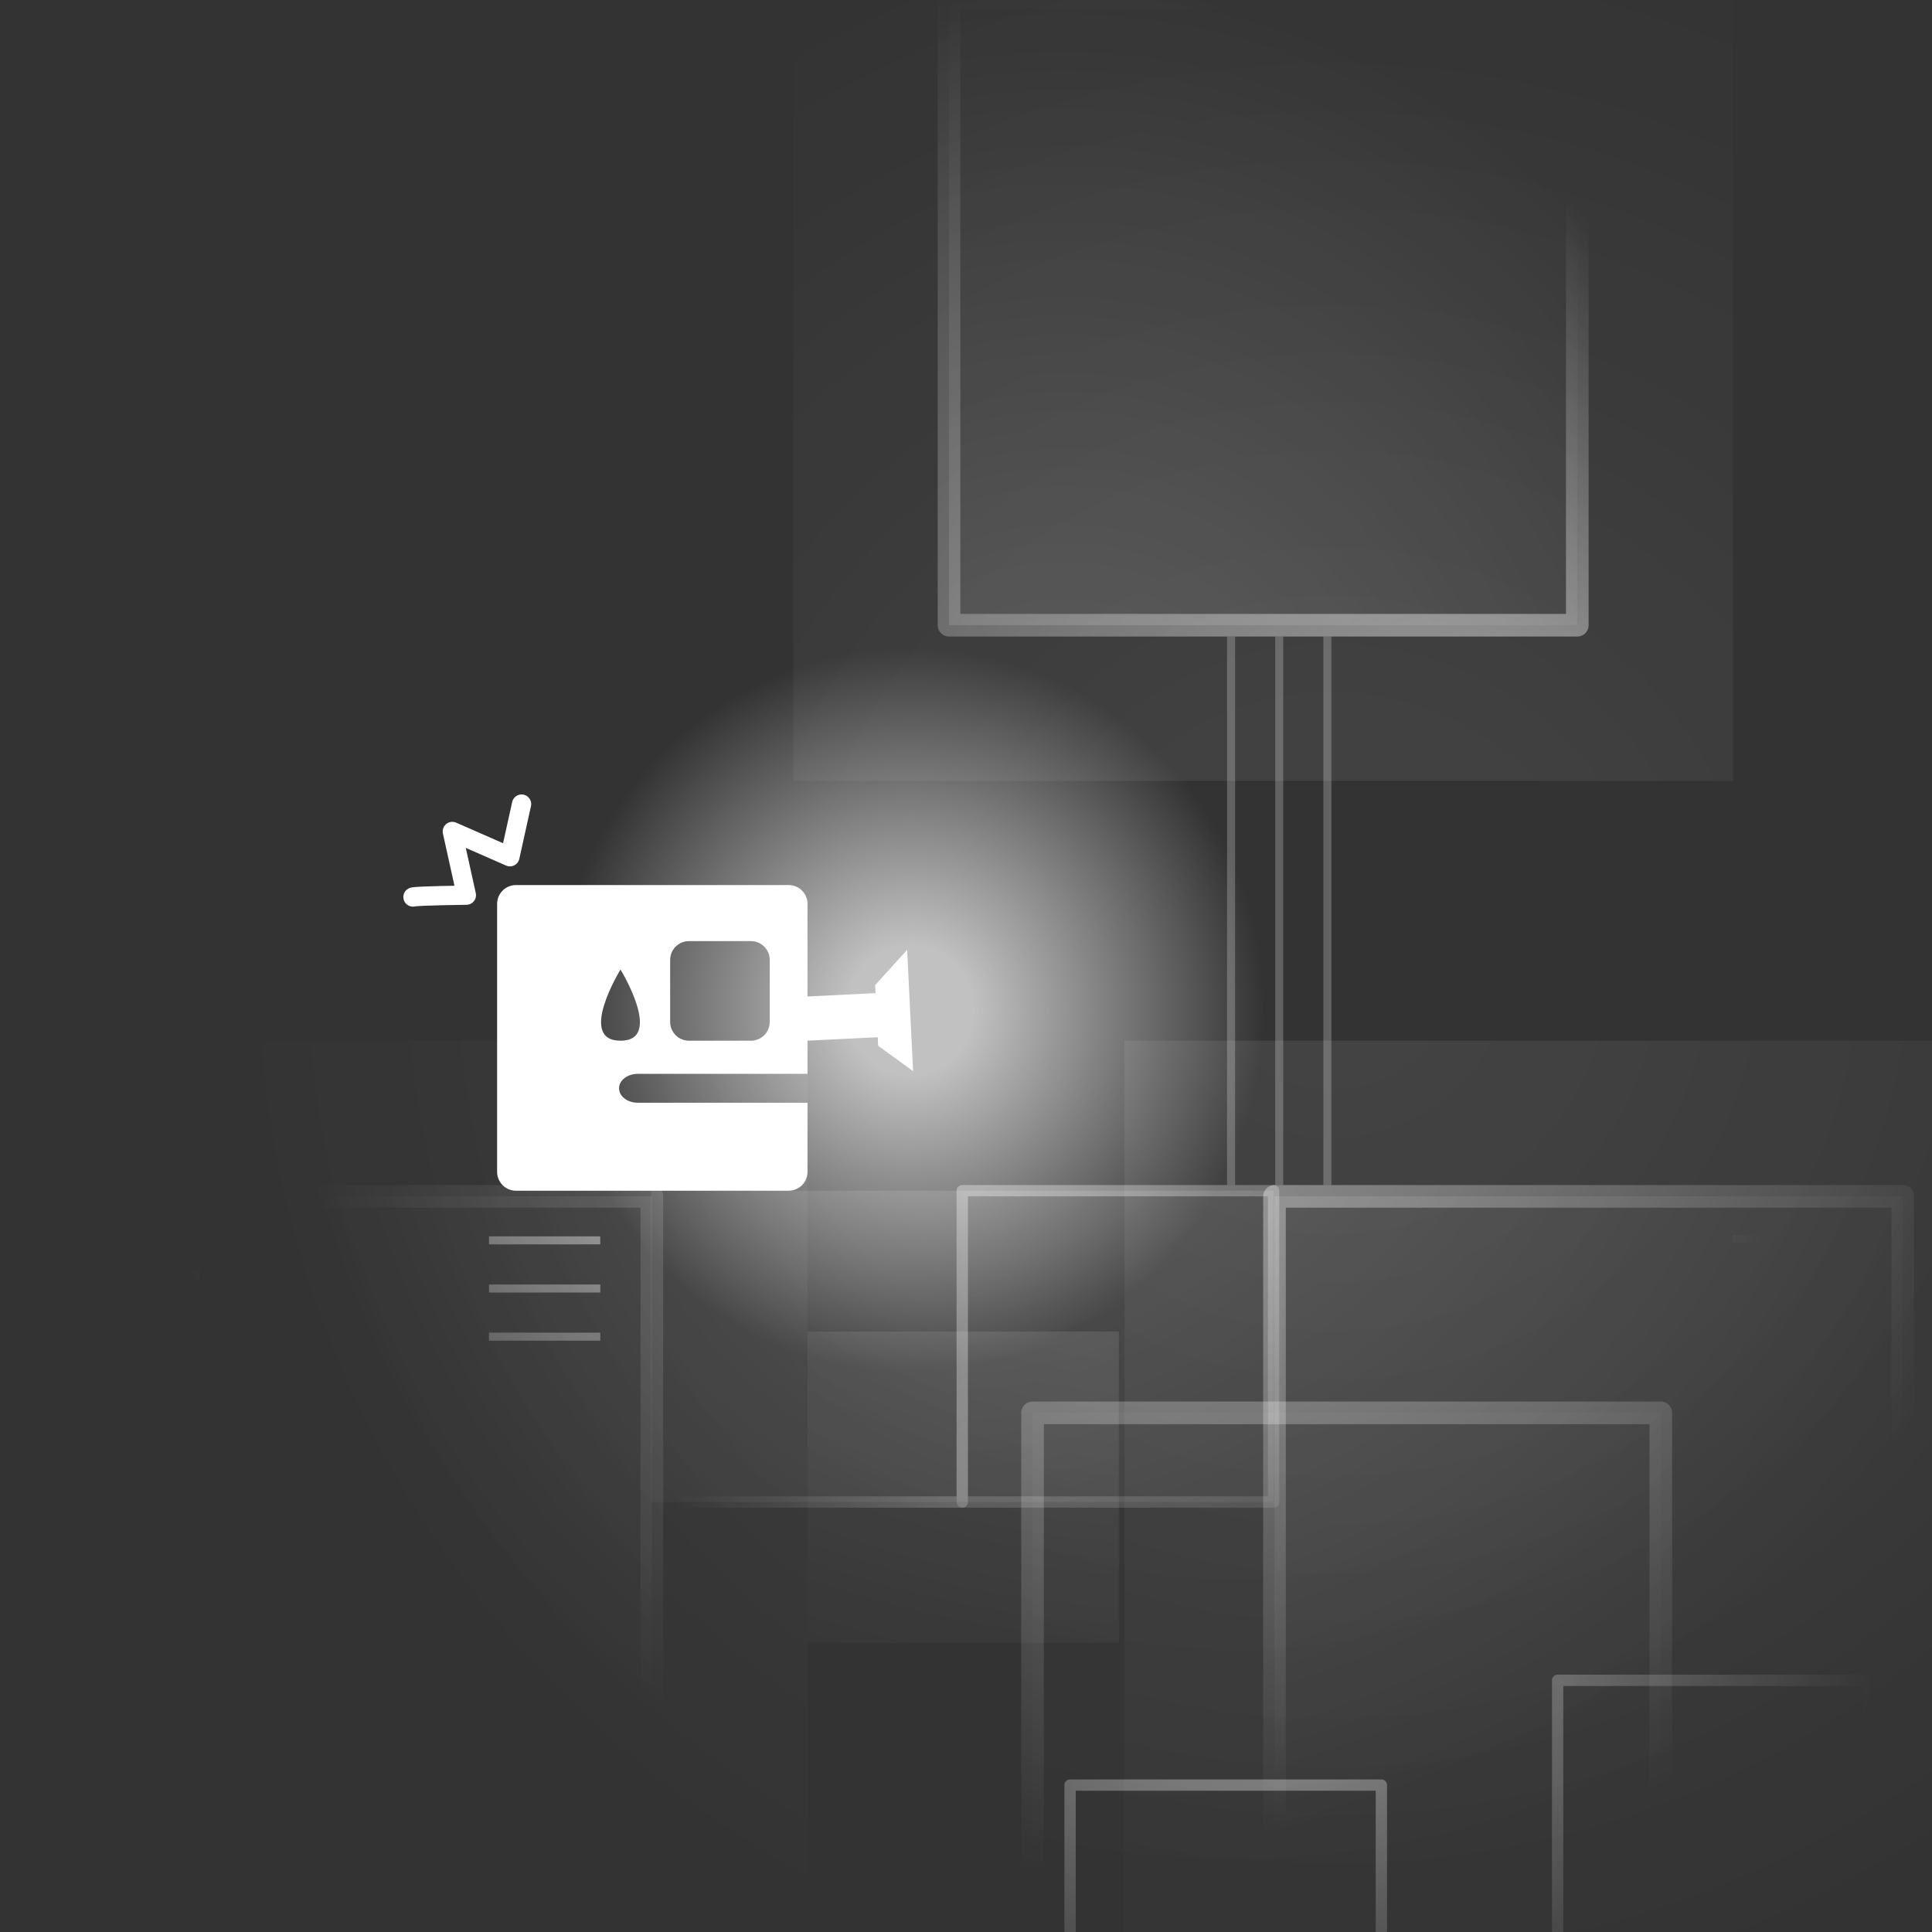 <?xml version="1.0" encoding="UTF-8"?>
<!-- Created with Inkscape (http://www.inkscape.org/) -->
<svg width="512" height="512" version="1.1" viewBox="0 0 512 512" xmlns="http://www.w3.org/2000/svg" xmlns:xlink="http://www.w3.org/1999/xlink">
 <rect x="0" y="0" width="512" height="512" fill="#333333" stroke="none"/>
 <defs>
  <linearGradient id="linearGradient12">
   <stop stop-color="#fff" stop-opacity=".85" offset="0"/>
   <stop stop-color="#fff" stop-opacity="0" offset="1"/>
  </linearGradient>
  <radialGradient id="radialGradient13" cx="447.79" cy="196.84" r="162.89" gradientTransform="matrix(1.428 0 0 1.278 -175.49 -.172)" gradientUnits="userSpaceOnUse" xlink:href="#linearGradient12"/>
  <radialGradient id="radialGradient15" cx="488.65" cy="417.11" r="162.89" gradientTransform="matrix(1 0 0 .746 0 105.96)" gradientUnits="userSpaceOnUse">
   <stop stop-color="#fff" stop-opacity=".69" offset="0"/>
   <stop stop-color="#fff" stop-opacity="0" offset="1"/>
  </radialGradient>
  <radialGradient id="radialGradient17" cx="422.49" cy="240.08" r="42.75" gradientTransform="matrix(6.732 0 0 4.97 -2372.7 -951.81)" gradientUnits="userSpaceOnUse" xlink:href="#linearGradient12"/>
  <radialGradient id="radialGradient20" cx="436.77" cy="222.93" r="208.88" gradientTransform="matrix(1 0 0 1.174 .001 -38.745)" gradientUnits="userSpaceOnUse" xlink:href="#linearGradient12"/>
  <radialGradient id="radialGradient21" cx="436.77" cy="222.93" r="208.88" fx="591.22" gradientTransform="matrix(1 0 0 1.174 .001 -38.745)" gradientUnits="userSpaceOnUse" xlink:href="#linearGradient12"/>
  <radialGradient id="radialGradient22" cx="405.8" cy="238.9" r="86.25" gradientTransform="matrix(3.431 0 0 2.77 -986.64 -422.81)" gradientUnits="userSpaceOnUse" xlink:href="#linearGradient12"/>
  <radialGradient id="radialGradient23" cx="405.79" cy="238.9" r="86.25" gradientTransform="matrix(3.431 2.0088e-7 -1.9928e-7 2.77 -986.63 -422.81)" gradientUnits="userSpaceOnUse" xlink:href="#linearGradient12"/>
  <radialGradient id="radialGradient25" cx="507.58" cy="237.25" r="291" gradientTransform="matrix(1 0 0 .974 -0 5.801)" gradientUnits="userSpaceOnUse">
   <stop stop-color="#fff" stop-opacity=".672" offset="0"/>
   <stop stop-color="#fff" stop-opacity="0" offset="1"/>
  </radialGradient>
  <radialGradient id="radialGradient29" cx="440.29" cy="252.12" r="86.25" gradientTransform="matrix(2.788 0 0 2.796 -745.56 -462.65)" gradientUnits="userSpaceOnUse">
   <stop stop-color="#fff" stop-opacity=".69" offset="0"/>
   <stop stop-color="#fff" stop-opacity="0" offset="1"/>
  </radialGradient>
  <radialGradient id="radialGradient31" cx="440.29" cy="252.12" r="86.25" gradientTransform="matrix(2.788 0 0 2.796 -745.57 -462.65)" gradientUnits="userSpaceOnUse">
   <stop stop-color="#fff" stop-opacity=".226" offset="0"/>
   <stop stop-color="#fff" stop-opacity="0" offset="1"/>
  </radialGradient>
  <radialGradient id="radialGradient33" cx="419.27" cy="253.26" r="42.75" gradientTransform="matrix(5.497 0 0 4.658 -1901.7 -933.26)" gradientUnits="userSpaceOnUse">
   <stop stop-color="#fff" stop-opacity=".85" offset="0"/>
   <stop stop-color="#fff" stop-opacity="0" offset="1"/>
  </radialGradient>
  <radialGradient id="radialGradient35" cx="419.3" cy="253.26" r="42.75" gradientTransform="matrix(5.54 0 0 4.658 -1919.9 -933.26)" gradientUnits="userSpaceOnUse">
   <stop stop-color="#fff" stop-opacity=".69" offset="0"/>
   <stop stop-color="#fff" stop-opacity="0" offset="1"/>
  </radialGradient>
  <radialGradient id="radialGradient2" cx="410.49" cy="-870.64" r="232.7" gradientTransform="matrix(1 0 0 .835 0 955.01)" gradientUnits="userSpaceOnUse">
   <stop stop-color="#fff" offset="0"/>
   <stop stop-color="#fff" stop-opacity="0" offset="1"/>
  </radialGradient>
  <radialGradient id="radialGradient4" cx="395.94" cy="249.35" r="115.69" gradientTransform="matrix(1 0 0 1.023 0 -5.766)" gradientUnits="userSpaceOnUse">
   <stop stop-color="#fff" stop-opacity=".698" offset=".142"/>
   <stop stop-color="#fff" stop-opacity="0" offset=".811"/>
  </radialGradient>
 </defs>
 <g transform="translate(-154.75 18.439)">
  <g fill-rule="evenodd" style="mix-blend-mode:normal">
   <path d="m452.75 257.36h249v249h-249zm-87.75-317.86h249v249h-249zm-245.25 317.86h249v249h-249z" fill="url(#radialGradient25)" fill-opacity=".129"/>
   <g fill-opacity=".226" stroke-linecap="round" stroke-linejoin="round" stroke-opacity=".69">
    <g stroke-width="6">
     <rect x="492.5" y="298.61" width="166.5" height="166.5" fill="url(#radialGradient23)" stroke="url(#radialGradient22)"/>
     <rect x="428.38" y="355.99" width="166.5" height="166.5" fill="url(#radialGradient31)" stroke="url(#radialGradient29)"/>
     <path d="m406.25-19.25v166.5h166.5v-166.5zm-245.25 317.86v166.5h166.5v-166.5z" fill="url(#radialGradient20)" stroke="url(#radialGradient21)"/>
    </g>
    <rect x="409.76" y="297.11" width="82.5" height="82.5" fill="url(#radialGradient33)" stroke="url(#radialGradient35)" stroke-width="3"/>
    <rect x="368.75" y="334.44" width="82.5" height="82.5" fill="url(#radialGradient17)" stroke="url(#radialGradient17)" stroke-width="3"/>
   </g>
   <path d="m505.46 295.61v-145.34h2.124v145.34zm-12.761 0v-145.34h2.124v145.34zm-12.761 0v-145.34h2.124v145.34z" fill="#fff" fill-opacity=".232"/>
   <path d="m614 334.38h29.494v2.124h-29.494zm0-12.761h29.494v2.124h-29.494zm0-12.761h29.494v2.124h-29.494zm-329.66 25.871h29.494v2.124h-29.494zm0-12.761h29.494v2.124h-29.494zm0-12.761h29.494v2.124h-29.494zm-106.24 8.999h29.466v29.466h-29.466z" fill="url(#radialGradient2)"/>
   <path d="m327.26 297.11h82.5v82.5h-82.5zm240.28 129.75h82.5v82.5h-82.5zm-129.21 27.767h82.5v82.5h-82.5z" fill="url(#radialGradient13)" fill-opacity=".226" stroke="url(#radialGradient15)" stroke-linecap="round" stroke-linejoin="round" stroke-opacity=".69" stroke-width="3"/>
  </g>
  <g fill-rule="evenodd">
   <path d="m291.49 216.11c-2.77 0-5 2.23-5 5v71c0 2.77 2.23 5 5 5h72.26c2.77 0 5-2.23 5-5v-18.309h-44.943c-2.77 0-5-1.71-5-3.834s2.23-3.834 5-3.834h44.943v-45.023c0-2.77-2.23-5-5-5zm45.857 14.854h16.396c2.77 0 5 2.23 5 5v16.396c0 2.77-2.23 5-5 5h-16.396c-2.77 0-5-2.23-5-5v-16.396c0-2.77 2.23-5 5-5zm-18.158 7.531s11.585 18.865 0 18.865c-11.585 0 0-18.865 0-18.865z" fill="#fff"/>
   <path d="m395.15 233.27-8.47 9.346 0.105 2.138-18.607 0.915c-1.569 0.077-2.771 1.37-2.696 2.898l0.303 6.169c0.075 1.528 1.398 2.695 2.967 2.618l18.607-0.915 0.111 2.257 9.261 6.74z" fill="#fff"/>
   <ellipse cx="395.94" cy="249.35" rx="115.69" ry="118.37" fill="url(#radialGradient4)"/>
  </g>
  <path d="m264.19 219.28c1.335-0.342 14.157-0.49 14.157-0.49l-3.729-16.884 15.267 6.701 3.087-13.957" fill="none" stroke="#fff" stroke-linecap="round" stroke-linejoin="round" stroke-width="5.1"/>
 </g>
</svg>

